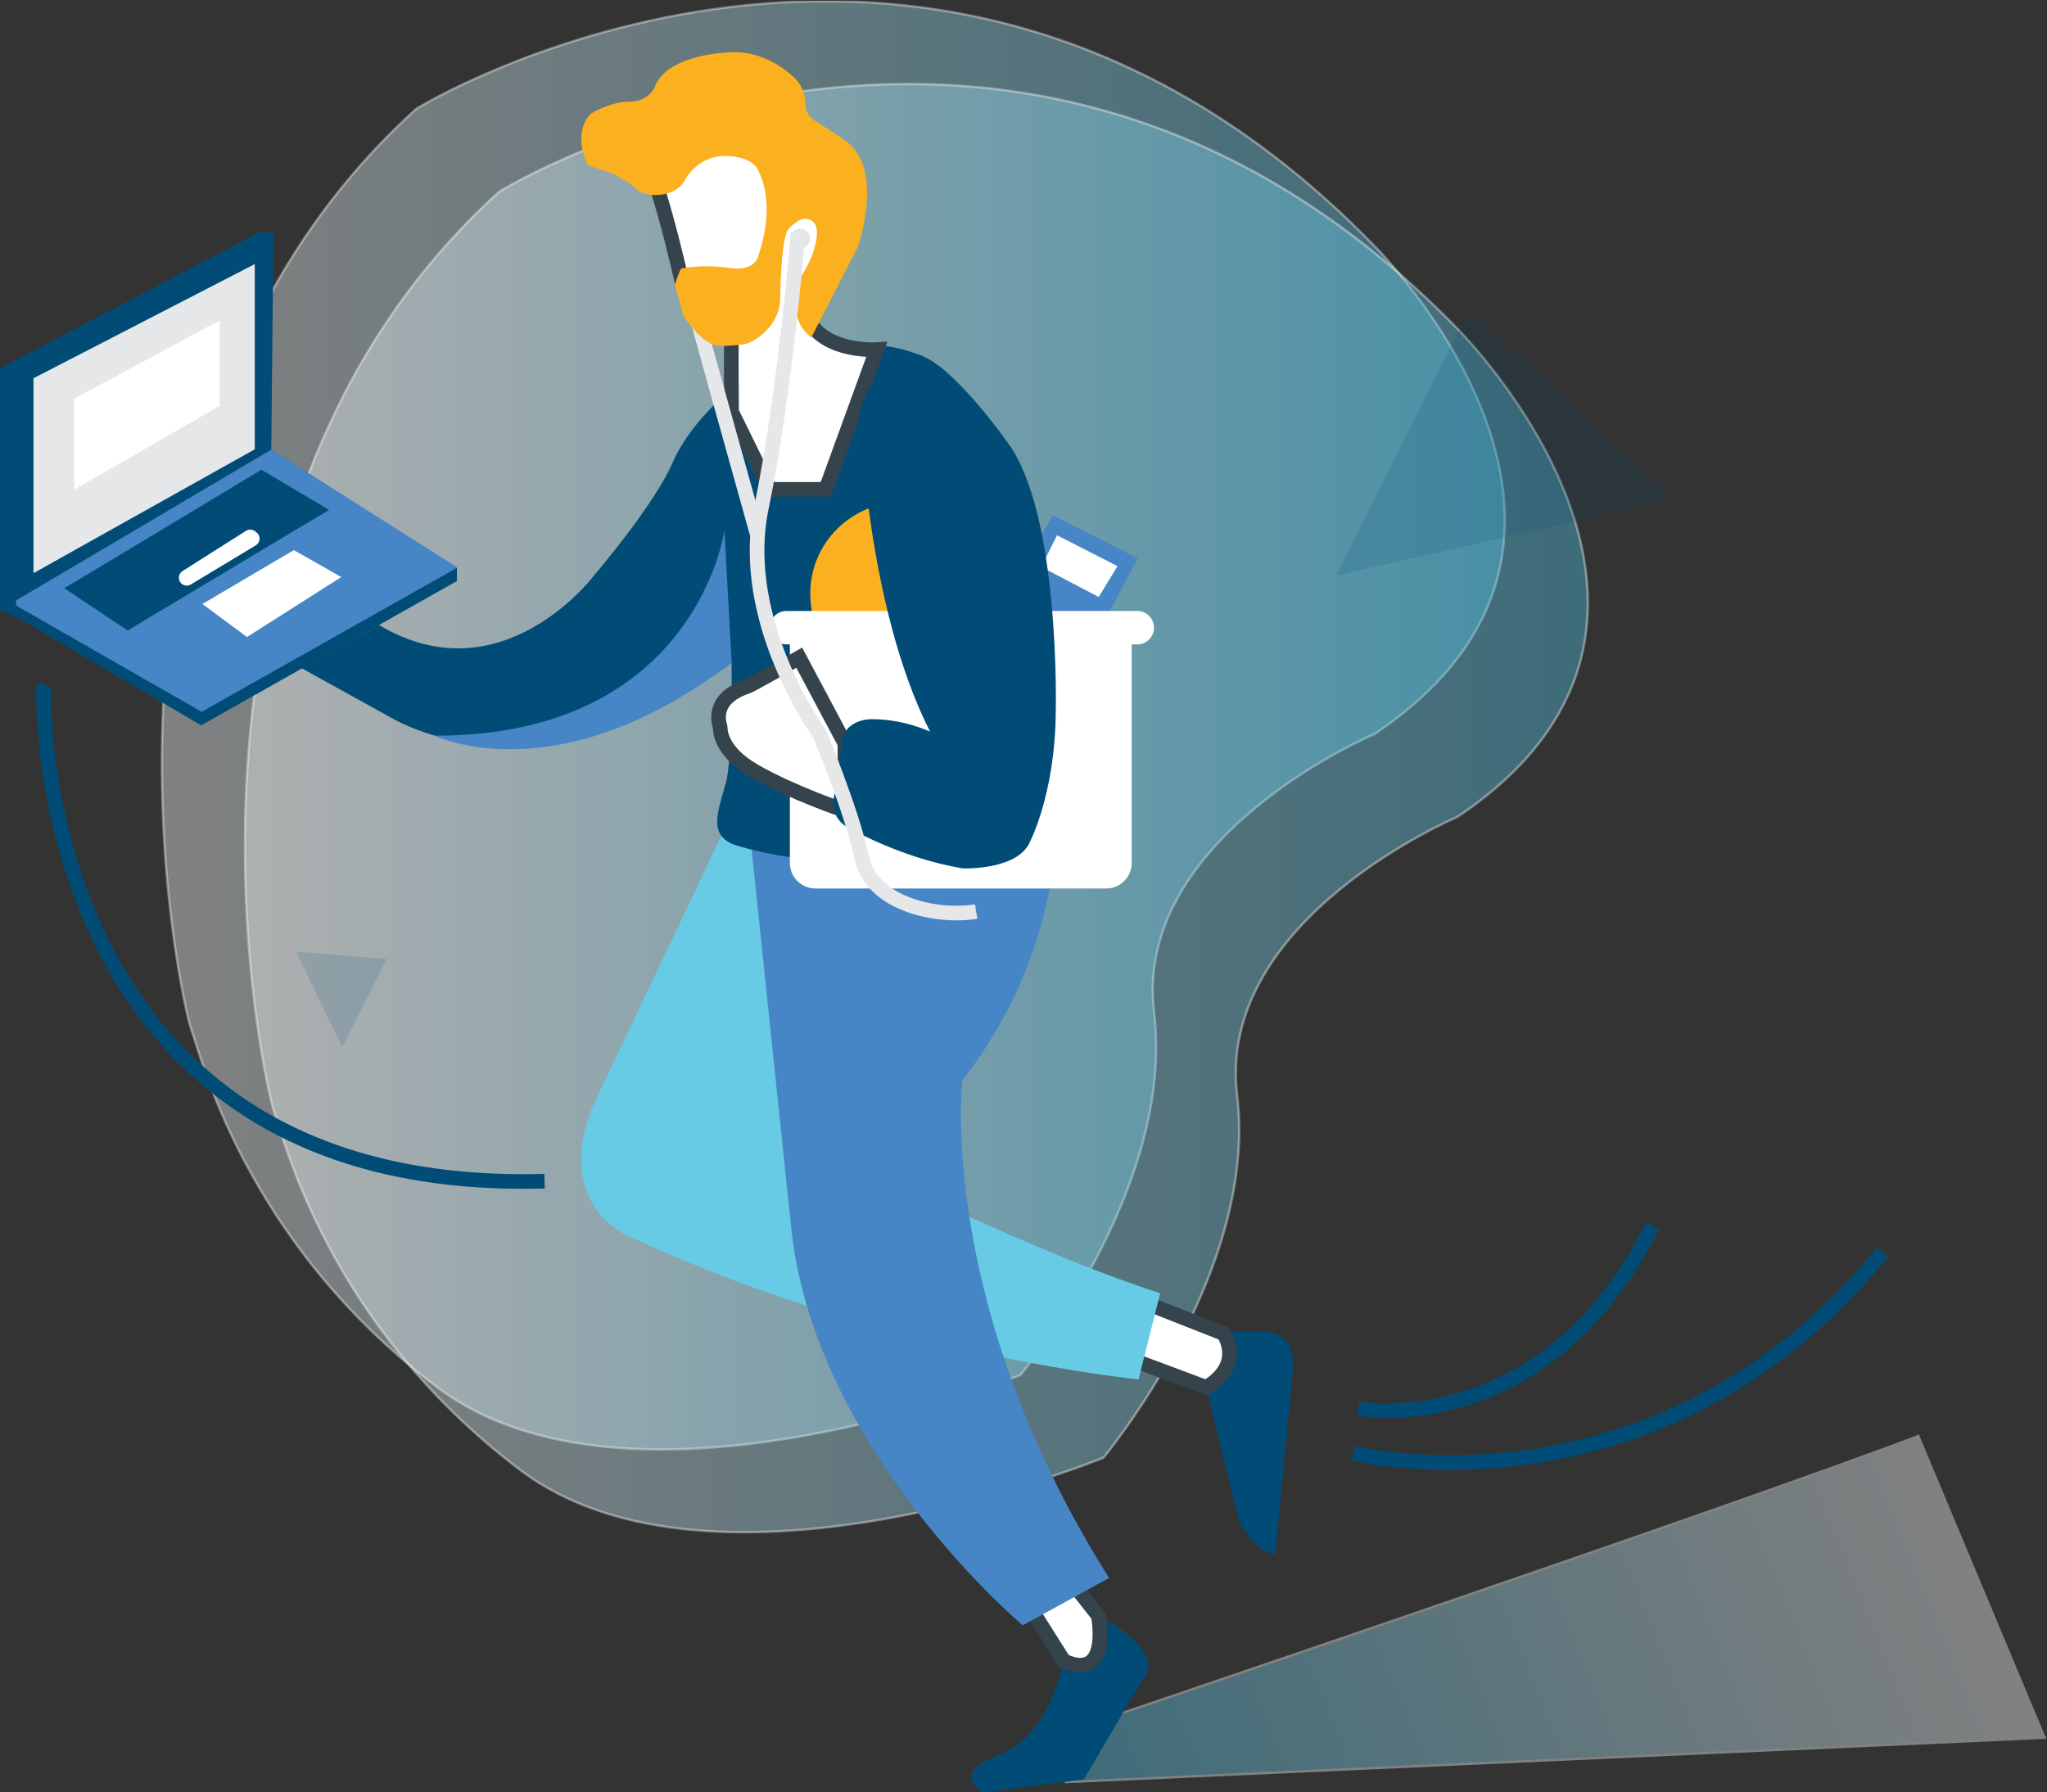 <svg fill="none" viewBox="0 -.07 205.62 180.07" xmlns="http://www.w3.org/2000/svg" xmlns:xlink="http://www.w3.org/1999/xlink"><rect x="0" y="-.07" width="205.62" height="180.07" fill="#333333" stroke="none"/><linearGradient id="a"><stop offset="0" stop-color="#fff"/><stop offset="1" stop-color="#4fc7eb"/></linearGradient><linearGradient id="b" gradientUnits="userSpaceOnUse" x1="16.263" x2="151.156" xlink:href="#a" y1="72.802" y2="72.802"/><linearGradient id="c" gradientUnits="userSpaceOnUse" x1="24.603" x2="159.496" xlink:href="#a" y1="81.12" y2="81.12"/><linearGradient id="d" gradientUnits="userSpaceOnUse" x1="198.404" x2="112.439" xlink:href="#a" y1="157.068" y2="192.12"/><clipPath id="e"><path d="m0 0h249v180h-249z"/></clipPath><g clip-path="url(#e)"><path d="m41.773 10.901c.33-.299 52.185-31.699 96.278 13.74 0 0 29.49 29.285 0 49.044 0 0-24.287 10.243-22.118 27.986 2.168 17.743-13.445 36.404-13.445 36.404s-39.031 15.96-58.547 1.246-23.853-33.755-24.72-35.919c-.867-2.163-13.878-59.503 22.552-92.501z" fill="url(#b)" opacity=".38" stroke="#fff" stroke-miterlimit="10" stroke-width=".24"/><path d="m50.112 19.219c.33-.299 52.186-31.699 96.278 13.74 0 0 29.491 29.285 0 49.044 0 0-24.286 10.243-22.118 27.986 2.169 17.743-13.444 36.403-13.444 36.403s-39.031 15.96-58.547 1.247c-19.516-14.714-23.853-33.755-24.72-35.919-.867-2.164-13.878-59.504 22.552-92.501z" fill="url(#c)" opacity=".38" stroke="#fff" stroke-miterlimit="10" stroke-width=".24"/><path d="m99.383 62.074c.868-.723 6.362-10.386 6.362-10.386l8.531 4.328-3.179 6.059h-11.709z" fill="#4686c6"/><path d="m106.179 53.709-1.592 3.172 5.781 3.029 1.883-3.103z" fill="#fff"/><g opacity=".38"><path d="m192.799 144.164c-19.221 7.335-87.535 30.401-87.535 30.401l1.799 4.409 98.438-4.461" fill="url(#d)"/><path d="m192.799 144.164c-19.221 7.335-87.535 30.401-87.535 30.401l1.799 4.409 98.438-4.461" stroke="#fff" stroke-miterlimit="10" stroke-width=".24"/></g><path d="m122.607 133.695-1.444 5.626 3.326 13.558s1.735 3.172 3.613 3.172l1.734-18.175s.868-4.185-3.179-4.185h-4.046z" fill="#004c76"/><path d="m114.662 130.666 8.24 3.246s2.169 3.029-1.735 5.409l-8.673-3.246z" fill="#fff" stroke="#35434c" stroke-miterlimit="10" stroke-width="1.47"/><path d="m72.521 83.768 25.587 3.462-7.806 31.591s14.745 7.357 26.238 11.036l-2.169 8.655s-25.153-2.38-50.524-14.065c0 0-8.457-2.813-4.337-13.307z" fill="#67cbe5"/><path d="m110.178 162.11-3.47 5.119s-1.301 7.145-6.362 9.019c-5.061 1.874-1.592 3.752-1.592 3.752l10.118-1.298 5.929-10.096s2.892-2.307-4.628-6.492z" fill="#004c76"/><path d="m147.57 31.046-13.353 26.705 33.884-7.664z" fill="#004c76" opacity=".15"/><path d="m29.716 95.522 4.662 9.594 4.467-8.824z" fill="#004c76" opacity=".15"/><path d="m107.94 159.228 2.385 3.029s1.301 6.708-3.469 4.544l-3.687-5.842z" fill="#fff" stroke="#35434c" stroke-miterlimit="10" stroke-width="1.47"/><path d="m75.414 84.465s14.095 4.327 30.357 2.164c0 0-.65 11.035-9.107 21.854 0 0-2.602 22.503 14.745 49.983l-8.673 4.76s-20.6-17.31-23.202-39.38z" fill="#4686c6"/><path d="m73.488 66.471s.143 9.378-.577 12.117c-.724 2.739-2.025 5.483 1.301 6.349 0 0 5.781 1.874 11.71 1.298 5.928-.576 15.322-.723 15.322-.723l-5.495-47.46s-2.602-3.605-9.107-3.462c0 0-1.158 12.55-6.072 12.84 0 0-4.194 1.874-6.796-8.655 0 0-4.337 3.319-6.215 7.647-1.878 4.327-7.949 11.394-7.949 11.394s-9.251 12.26-21.541 4.903l-7.806 4.328 9.398 5.193s8.24 4.76 19.373 1.731c0 0 10.552-4.185 14.455-7.5z" fill="#004c76"/><path d="m72.768 53.203s-2.806 20.673-29.105 20.642c0 0 12.334 6.063 29.829-7.37z" fill="#4686c6"/><path d="m73.488 33.945c-.074.541 0 7.357 0 7.357l3.829 7.79h5.638l5.109-14.034s-6.358.402-7.303-4.25l2.949-5.518-2.949-8.763-5.395-5.193-10.625 5.95.486 1.311-1.21-3.471s-1.409.757 0 0 4.554 13.415 4.554 13.415l4.914 5.409z" fill="#fff" stroke="#35434c" stroke-miterlimit="10" stroke-width="1.47"/><path d="m1.228 37.533v24.126l18.974 11.143 25.696-14.497v-1.298l-18.648-11.901.217-21.854z" fill="#004c76"/><path d="m3.365 37.931v19.582l22.226-12.442v-18.608z" fill="#e6e7e8"/><path d="m1.175 60.517 19.082 10.927 25.696-14.497-18.705-11.84z" fill="#4686c6"/><path d="m6.453 59.023c.291-.143 19.806-11.901 19.806-11.901l6.796 4.038-20.24 12.117z" fill="#004c76"/><g fill="#fff"><path d="m20.331 60.612 9.181-5.41 4.771 2.705-9.472 6.024z"/><path d="m18.232 58.569c.26.229.637.264.937.082l6.523-3.929c.481-.29.516-.969.069-1.307l-.147-.113c-.265-.199-.625-.216-.906-.039l-6.375 4.042c-.447.281-.494.913-.1 1.264z"/><path d="m7.464 39.982v9.14l14.602-8.417v-8.582l-14.602 7.863z"/></g><path d="m27.465 23.252h-1.388l-26.078 13.688v24.234l1.878.866-.269-1.523-.382-22.984z" fill="#004c76"/><path d="m80.384 24.905c.556 0 1.006-.45 1.006-1.004s-.45-1.004-1.006-1.004-1.006.45-1.006 1.004.451 1.004 1.006 1.004z" fill="#e6e7e8"/><g stroke-miterlimit="10" stroke-width="1.47"><g stroke="#004c76"><path d="m4.397 68.734c-.13.281-1.475 51.347 50.307 49.867"/><path d="m135.952 145.951s30.609 7.478 53.148-20.214"/><path d="m136.446 141.446s18.64 3.462 29.56-18.353"/></g><path d="m69.65 30.496c.108.541 6.397 23.044 6.397 23.044" stroke="#e6e7e8"/></g><path d="m81.494 33.837 4.662-9.088s2.871-8.006-1.409-10.819l-2.654-1.731s-1.193-.541-1.193-1.783c0 0 .052-1.406-.919-2.488 0 0-2.55-2.813-6.34-2.761 0 0-6.596.052-7.88 3.514 0 0-.577 1.463-2.528 1.463s-3.851 1.19-3.851 1.19-2.004 1.679-.325 5.193l2.711.917 1.9 1.19s.599 1.082 2.654.866c2.06-.216 2.55-1.623 2.55-1.623s1.301-2.272 3.877-2.272 3.227 1.134 3.227 1.134 2.168 3.029.217 8.819c0 0-.217 1.679-2.871 1.298-2.654-.381-4.718 0-4.879.052-.16.052-.655 1.623-.655 1.623l.872 3.138s1.899 3.081 3.738 3.029c1.839-.052 2.55-.216 2.711-.268.16-.052 2.984-1.246 3.253-4.219 0 0 .052-6.491.867-7.305.815-.814 1.353-.974 1.353-.974s1.683-.325 1.466 1.731c-.217 2.056-1.466 3.843-1.466 3.843s-2.047 4.059.919 6.327z" fill="#fbb11f"/><path d="m90.579 68.734c5.075 0 9.19-4.106 9.19-9.17s-4.114-9.17-9.19-9.17c-5.075 0-9.19 4.106-9.19 9.17s4.114 9.17 9.19 9.17z" fill="#fbb11f"/><path d="m79.343 64.671v21.962c0 1.415 1.149 2.562 2.567 2.562h29.2c1.418 0 2.567-1.147 2.567-2.562v-21.962h.556c.928 0 1.682-.753 1.682-1.679s-.754-1.679-1.682-1.679h-35.233c-.928 0-1.683.753-1.683 1.679 0 .922.746 1.671 1.665 1.679h.356z" fill="#fff"/><path d="m84.872 81.367c-.143-.035-5.313-1.805-9.034-3.929-3.721-2.129-3.47-4.362-3.504-4.509-.035-.147-1.075-2.765 2.745-4.038.434-.143 5.204-2.886 5.204-2.886l4.588 8.62z" fill="#fff" stroke="#35434c" stroke-miterlimit="10" stroke-width="1.47"/><path d="m93.42 73.434s-2.711-1.298-5.963-1.246c0 0-2.819-.052-2.984 2.705-.165 2.757-.703 5.085-.703 5.085s-.542 2.216 1.626 3.194c0 0 4.987 2.921 11.276 4.003 0 0 5.096.216 6.613-2.328 0 0 2.711-4.812 2.767-13.524 0 0 .469-19.742-4.805-26.883 0 0-5.651-8.075-9.116-8.919-3.465-.844-5.755 5.405-5.755 5.405s.486 19.582 7.047 32.509z" fill="#004c76"/><path d="m80.166 23.356s-1.301 16.12-3.686 27.588 5.855 22.72 5.855 22.72 3.253 7.79 4.229 12.442c.976 4.652 7.481 6.059 11.493 5.409" stroke="#e6e7e8" stroke-miterlimit="10" stroke-width="1.47"/></g></svg>